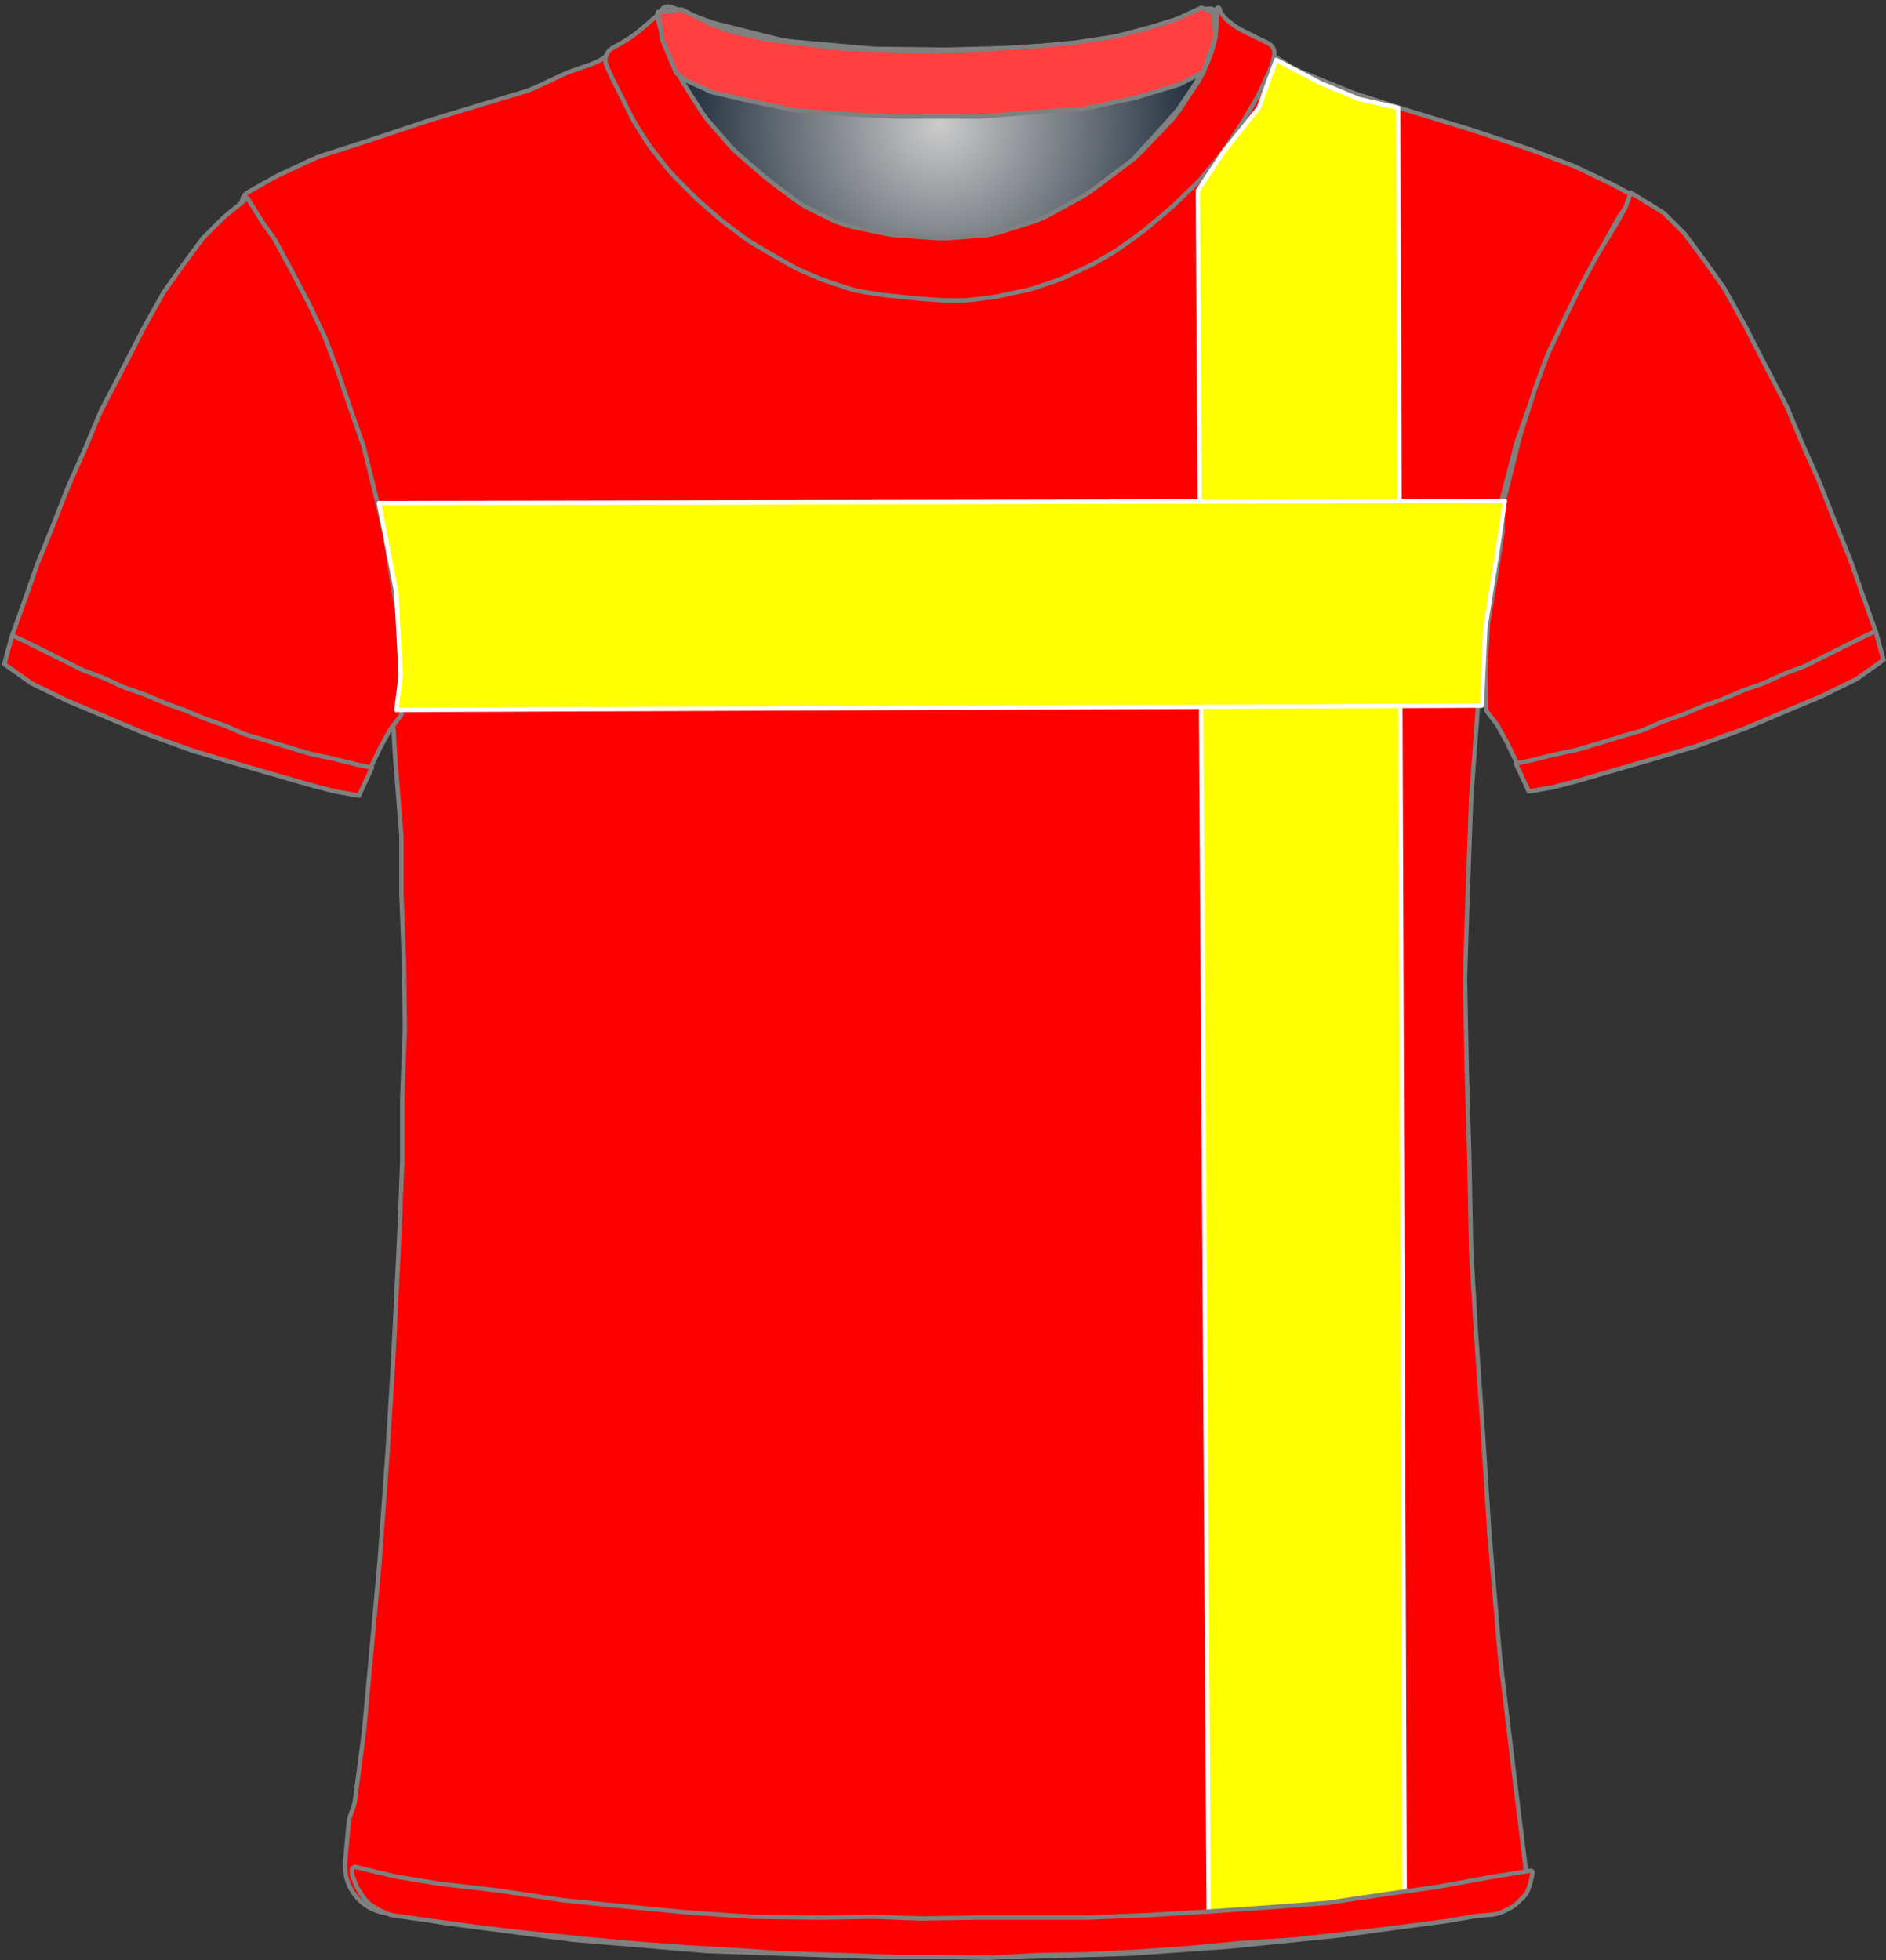 <?xml version="1.0" encoding="UTF-8" standalone="no"?>
<!DOCTYPE svg PUBLIC "-//W3C//DTD SVG 1.1//EN" "http://www.w3.org/Graphics/SVG/1.1/DTD/svg11.dtd">
<svg xmlns:xl="http://www.w3.org/1999/xlink" xmlns:dc="http://purl.org/dc/elements/1.1/" xmlns="http://www.w3.org/2000/svg" version="1.1" viewBox="-1039 -157 433 450" width="433" height="450">
  <rect x="-1039" y="-157" width="433" height="450" fill="#333333" stroke="none"/>
  <defs>
    <radialGradient cx="0" cy="0" r="1" id="Gradient" gradientUnits="userSpaceOnUse">
      <stop offset="0" stop-color="#cbcbcb"/>
      <stop offset=".434" stop-color="#747a81"/>
      <stop offset="1" stop-color="#021224"/>
    </radialGradient>
    <radialGradient id="Obj_Gradient" xl:href="#Gradient" gradientTransform="translate(-823.241 -128.6) scale(70.263)"/>
  </defs>
  <g id="En_T" stroke-opacity="1" fill-opacity="1" stroke-dasharray="none" fill="none" stroke="none">
    <title>En T</title>
    <g id="En_T_Capa_1">
      <title>Capa 1</title>
      <g id="Graphic_13">
        <path d="M -884.994 -155.41 L -876.829 -152.292 C -875.971 -151.964 -875.094 -151.688 -874.203 -151.466 L -860.486 -148.036 C -859.324 -147.746 -858.142 -147.547 -856.949 -147.44 L -839.423 -145.879 C -838.835 -145.826 -838.245 -145.796 -837.655 -145.789 L -822.176 -145.605 C -821.886 -145.602 -821.596 -145.604 -821.305 -145.611 L -806.882 -145.986 C -806.521 -145.995 -806.161 -146.013 -805.801 -146.04 L -791.429 -147.091 C -790.438 -147.164 -789.452 -147.3 -788.479 -147.5 L -776.906 -149.878 C -775.864 -150.093 -774.838 -150.379 -773.835 -150.735 L -762.083 -154.91 C -760.993 -155.297 -759.79 -154.766 -759.341 -153.7 L -759.341 -153.7 C -758.819 -152.46 -758.667 -151.095 -758.903 -149.771 L -759.084 -148.76 C -759.387 -147.059 -759.882 -145.397 -760.558 -143.807 L -762.101 -140.176 C -762.66 -138.861 -763.339 -137.602 -764.131 -136.414 L -767.817 -130.885 C -768.565 -129.764 -769.409 -128.71 -770.341 -127.737 L -776.636 -121.162 C -777.505 -120.256 -778.445 -119.422 -779.449 -118.668 L -787.824 -112.387 C -788.701 -111.73 -789.623 -111.136 -790.584 -110.61 L -797.769 -106.679 C -799.081 -105.961 -800.458 -105.373 -801.884 -104.923 L -808.557 -102.816 C -810.273 -102.274 -812.048 -101.935 -813.844 -101.807 L -820.73 -101.315 C -821.803 -101.238 -822.879 -101.237 -823.952 -101.311 L -832.388 -101.893 C -833.422 -101.964 -834.45 -102.105 -835.465 -102.315 L -842.6 -103.792 C -844.552 -104.195 -846.443 -104.851 -848.226 -105.743 L -852.886 -108.073 C -854.12 -108.69 -855.296 -109.416 -856.4 -110.244 L -862.082 -114.506 C -862.521 -114.835 -862.948 -115.18 -863.363 -115.54 L -869.118 -120.538 C -869.932 -121.245 -870.696 -122.009 -871.403 -122.823 L -875.808 -127.896 C -876.562 -128.764 -877.25 -129.688 -877.866 -130.659 L -881.6 -136.547 C -881.96 -137.115 -882.296 -137.699 -882.605 -138.297 L -884.225 -141.43 C -884.835 -142.608 -885.341 -143.836 -885.738 -145.101 L -887.018 -149.174 C -887.233 -149.858 -887.416 -150.551 -887.566 -151.251 L -887.641 -151.6 C -887.835 -152.508 -887.728 -153.456 -887.335 -154.297 L -887.241 -154.5 C -886.846 -155.345 -885.866 -155.742 -884.994 -155.41 Z" fill="url(#Obj_Gradient)"/>
        <path d="M -884.994 -155.41 L -876.829 -152.292 C -875.971 -151.964 -875.094 -151.688 -874.203 -151.466 L -860.486 -148.036 C -859.324 -147.746 -858.142 -147.547 -856.949 -147.44 L -839.423 -145.879 C -838.835 -145.826 -838.245 -145.796 -837.655 -145.789 L -822.176 -145.605 C -821.886 -145.602 -821.596 -145.604 -821.305 -145.611 L -806.882 -145.986 C -806.521 -145.995 -806.161 -146.013 -805.801 -146.04 L -791.429 -147.091 C -790.438 -147.164 -789.452 -147.3 -788.479 -147.5 L -776.906 -149.878 C -775.864 -150.093 -774.838 -150.379 -773.835 -150.735 L -762.083 -154.91 C -760.993 -155.297 -759.79 -154.766 -759.341 -153.7 L -759.341 -153.7 C -758.819 -152.46 -758.667 -151.095 -758.903 -149.771 L -759.084 -148.76 C -759.387 -147.059 -759.882 -145.397 -760.558 -143.807 L -762.101 -140.176 C -762.66 -138.861 -763.339 -137.602 -764.131 -136.414 L -767.817 -130.885 C -768.565 -129.764 -769.409 -128.71 -770.341 -127.737 L -776.636 -121.162 C -777.505 -120.256 -778.445 -119.422 -779.449 -118.668 L -787.824 -112.387 C -788.701 -111.73 -789.623 -111.136 -790.584 -110.61 L -797.769 -106.679 C -799.081 -105.961 -800.458 -105.373 -801.884 -104.923 L -808.557 -102.816 C -810.273 -102.274 -812.048 -101.935 -813.844 -101.807 L -820.73 -101.315 C -821.803 -101.238 -822.879 -101.237 -823.952 -101.311 L -832.388 -101.893 C -833.422 -101.964 -834.45 -102.105 -835.465 -102.315 L -842.6 -103.792 C -844.552 -104.195 -846.443 -104.851 -848.226 -105.743 L -852.886 -108.073 C -854.12 -108.69 -855.296 -109.416 -856.4 -110.244 L -862.082 -114.506 C -862.521 -114.835 -862.948 -115.18 -863.363 -115.54 L -869.118 -120.538 C -869.932 -121.245 -870.696 -122.009 -871.403 -122.823 L -875.808 -127.896 C -876.562 -128.764 -877.25 -129.688 -877.866 -130.659 L -881.6 -136.547 C -881.96 -137.115 -882.296 -137.699 -882.605 -138.297 L -884.225 -141.43 C -884.835 -142.608 -885.341 -143.836 -885.738 -145.101 L -887.018 -149.174 C -887.233 -149.858 -887.416 -150.551 -887.566 -151.251 L -887.641 -151.6 C -887.835 -152.508 -887.728 -153.456 -887.335 -154.297 L -887.241 -154.5 C -886.846 -155.345 -885.866 -155.742 -884.994 -155.41 Z" stroke="#7f8080" stroke-linecap="round" stroke-linejoin="round" stroke-width="1"/>
      </g>
      <g id="Graphic_12">
        <path d="M -950.67 282.173 L -936.928 284.463 C -936.744 284.494 -936.56 284.521 -936.376 284.545 L -908.023 288.261 C -907.776 288.293 -907.529 288.32 -907.281 288.34 L -877.038 290.877 C -876.781 290.898 -876.524 290.914 -876.266 290.923 L -837.335 292.299 C -837.147 292.306 -836.958 292.309 -836.77 292.309 L -805.303 292.309 C -805.136 292.309 -804.969 292.307 -804.803 292.301 L -779.768 291.519 C -779.558 291.512 -779.348 291.502 -779.138 291.487 L -757.09 289.926 C -756.932 289.915 -756.774 289.901 -756.616 289.885 L -731.355 287.34 C -731.154 287.319 -730.952 287.295 -730.751 287.267 L -706.959 283.952 C -706.755 283.923 -706.551 283.891 -706.348 283.855 L -697.153 282.209 C -691.826 281.256 -688.175 276.302 -688.841 270.932 L -691.049 253.141 C -691.051 253.12 -691.054 253.099 -691.056 253.077 L -694.62 223.379 C -694.642 223.199 -694.66 223.019 -694.676 222.839 L -697.038 195.28 C -697.048 195.166 -697.056 195.052 -697.064 194.939 L -698.45 173.347 C -698.452 173.322 -698.453 173.297 -698.455 173.271 L -700.047 150.185 C -700.051 150.134 -700.054 150.084 -700.057 150.033 L -701.234 130.231 C -701.246 130.016 -701.255 129.802 -701.259 129.587 L -701.651 108.992 C -701.652 108.937 -701.653 108.882 -701.655 108.826 L -702.25 88.592 C -702.252 88.537 -702.253 88.482 -702.254 88.426 L -702.645 67.917 C -702.65 67.645 -702.648 67.373 -702.64 67.102 L -702.054 48.742 C -702.053 48.72 -702.052 48.698 -702.051 48.676 L -701.263 26.807 C -701.256 26.608 -701.245 26.41 -701.231 26.212 L -699.673 4.991 C -699.659 4.803 -699.649 4.615 -699.642 4.426 L -698.887 -15.472 C -698.864 -16.084 -698.806 -16.694 -698.713 -17.299 L -695.974 -35.103 C -695.893 -35.628 -695.786 -36.149 -695.654 -36.663 L -691.025 -54.621 C -690.91 -55.067 -690.776 -55.509 -690.623 -55.944 L -684.902 -72.183 C -684.736 -72.655 -684.548 -73.118 -684.338 -73.572 L -678.807 -85.557 C -678.704 -85.78 -678.596 -86 -678.483 -86.217 L -673.121 -96.559 C -673.076 -96.647 -673.029 -96.734 -672.982 -96.822 L -667.766 -106.439 C -667.028 -107.798 -666.079 -109.031 -664.953 -110.091 L -664.953 -110.091 C -664.277 -110.726 -664.245 -111.789 -664.881 -112.464 C -665.005 -112.596 -665.15 -112.707 -665.31 -112.793 L -668.525 -114.515 C -668.743 -114.632 -668.965 -114.744 -669.188 -114.851 L -677.042 -118.6 C -677.449 -118.794 -677.864 -118.971 -678.285 -119.13 L -687.96 -122.78 C -688.155 -122.854 -688.351 -122.924 -688.549 -122.99 L -701.244 -127.221 C -701.383 -127.268 -701.523 -127.312 -701.663 -127.355 L -714.547 -131.259 C -714.617 -131.28 -714.688 -131.302 -714.758 -131.324 L -727.262 -135.303 C -727.656 -135.428 -728.044 -135.569 -728.427 -135.724 L -740.403 -140.584 C -741.235 -140.921 -742.036 -141.328 -742.8 -141.8 L -752.419 -147.746 C -752.575 -147.843 -752.729 -147.942 -752.881 -148.043 L -757.771 -151.303 C -758.753 -151.958 -759.624 -152.763 -760.353 -153.691 L -760.353 -153.691 C -760.458 -153.825 -760.653 -153.849 -760.787 -153.743 C -760.89 -153.662 -760.931 -153.526 -760.89 -153.402 L -760.753 -152.991 C -760.293 -151.613 -760.189 -150.142 -760.449 -148.713 L -760.844 -146.54 C -761.115 -145.048 -761.597 -143.602 -762.275 -142.246 L -763.807 -139.182 C -764.104 -138.588 -764.437 -138.014 -764.805 -137.462 L -768.009 -132.656 C -768.438 -132.014 -768.912 -131.403 -769.429 -130.828 L -773.991 -125.759 C -774.032 -125.714 -774.073 -125.668 -774.115 -125.623 L -780.109 -119.115 C -780.737 -118.434 -781.423 -117.808 -782.159 -117.245 L -787.183 -113.403 C -787.629 -113.062 -788.093 -112.744 -788.572 -112.452 L -795.059 -108.497 C -795.721 -108.093 -796.411 -107.739 -797.124 -107.435 L -804.239 -104.407 C -805.047 -104.064 -805.881 -103.787 -806.734 -103.58 L -810.813 -102.591 C -811.638 -102.391 -812.478 -102.257 -813.324 -102.191 L -819.024 -101.74 C -819.443 -101.707 -819.863 -101.691 -820.283 -101.691 L -827.316 -101.691 C -828.073 -101.691 -828.829 -101.745 -829.578 -101.852 L -837.525 -102.987 C -838.01 -103.056 -838.491 -103.148 -838.968 -103.261 L -844.929 -104.68 C -846.075 -104.953 -847.187 -105.352 -848.245 -105.868 L -854.525 -108.935 C -855.01 -109.172 -855.482 -109.433 -855.941 -109.718 L -860.153 -112.332 C -860.752 -112.704 -861.326 -113.115 -861.871 -113.563 L -866.317 -117.215 C -866.541 -117.399 -866.759 -117.589 -866.973 -117.784 L -870.775 -121.27 C -871.226 -121.683 -871.654 -122.123 -872.054 -122.585 L -876.173 -127.338 C -876.493 -127.706 -876.795 -128.089 -877.079 -128.485 L -881.509 -134.655 C -882.004 -135.345 -882.443 -136.072 -882.823 -136.831 L -885.399 -141.984 C -885.435 -142.055 -885.47 -142.127 -885.504 -142.198 L -886.753 -144.791 C -887.603 -146.558 -887.959 -148.522 -887.781 -150.475 L -887.601 -152.457 C -887.577 -152.719 -887.77 -152.951 -888.032 -152.975 C -888.194 -152.989 -888.353 -152.92 -888.453 -152.791 L -888.453 -152.791 C -889.116 -151.928 -889.896 -151.162 -890.77 -150.515 L -894.667 -147.628 C -894.791 -147.537 -894.916 -147.447 -895.042 -147.359 L -899.664 -144.137 C -900.851 -143.31 -902.144 -142.648 -903.509 -142.168 L -908.116 -140.55 C -908.607 -140.377 -909.089 -140.181 -909.56 -139.962 L -916.407 -136.777 C -917.103 -136.453 -917.822 -136.18 -918.557 -135.959 L -929.428 -132.698 C -929.444 -132.693 -929.461 -132.688 -929.478 -132.683 L -940.446 -129.354 C -940.584 -129.312 -940.721 -129.268 -940.858 -129.222 L -953.779 -124.915 C -953.828 -124.899 -953.877 -124.883 -953.927 -124.867 L -965.294 -121.2 C -965.932 -120.994 -966.557 -120.748 -967.165 -120.464 L -975.097 -116.751 C -975.467 -116.578 -975.831 -116.39 -976.187 -116.189 L -982.133 -112.828 C -983.386 -112.12 -983.828 -110.53 -983.119 -109.277 C -983.042 -109.14 -982.953 -109.011 -982.853 -108.891 L -981.989 -107.854 C -981.234 -106.948 -980.581 -105.961 -980.043 -104.912 L -976.966 -98.912 C -976.89 -98.764 -976.813 -98.618 -976.733 -98.474 L -972.778 -91.317 C -972.694 -91.166 -972.613 -91.014 -972.535 -90.86 L -968.427 -82.822 C -968.177 -82.335 -967.953 -81.835 -967.756 -81.325 L -964.273 -72.343 C -964.259 -72.308 -964.246 -72.273 -964.232 -72.239 L -960.636 -63.153 C -960.514 -62.845 -960.401 -62.533 -960.299 -62.218 L -957.677 -54.165 C -957.661 -54.116 -957.645 -54.066 -957.629 -54.016 L -954.557 -44.258 C -954.354 -43.614 -954.192 -42.958 -954.073 -42.293 L -952.087 -31.283 C -952.064 -31.155 -952.043 -31.026 -952.023 -30.897 L -950.317 -19.904 C -950.274 -19.629 -950.239 -19.352 -950.21 -19.075 L -949.323 -10.378 C -949.276 -9.92 -949.249 -9.46 -949.242 -9 L -949.058 2.976 C -949.054 3.198 -949.046 3.42 -949.034 3.642 L -948.263 17.124 C -948.256 17.247 -948.248 17.371 -948.238 17.494 L -946.904 34.069 C -946.87 34.495 -946.853 34.924 -946.853 35.352 L -946.853 47.802 C -946.853 48.007 -946.849 48.212 -946.841 48.416 L -946.26 63.506 C -946.255 63.641 -946.252 63.777 -946.25 63.913 L -946.058 78.709 C -946.054 78.976 -946.058 79.242 -946.067 79.509 L -946.642 95.013 C -946.649 95.21 -946.653 95.408 -946.653 95.605 L -946.653 109.202 C -946.653 109.407 -946.657 109.612 -946.664 109.817 L -947.25 125.031 C -947.252 125.083 -947.254 125.135 -947.256 125.187 L -948.052 141.69 C -948.052 141.703 -948.053 141.716 -948.054 141.729 L -948.848 157.42 C -948.851 157.479 -948.855 157.539 -948.858 157.598 L -950.047 176.819 C -950.051 176.879 -950.055 176.939 -950.059 176.999 L -951.842 201.369 C -951.849 201.462 -951.857 201.556 -951.865 201.65 L -953.651 221.294 C -953.652 221.304 -953.653 221.314 -953.654 221.324 L -955.425 240.409 C -955.443 240.609 -955.466 240.809 -955.492 241.008 L -957.452 255.981 C -957.585 256.995 -957.854 257.987 -958.253 258.929 L -958.253 258.929 C -958.65 259.87 -958.899 260.867 -958.99 261.884 L -959.753 270.429 C -960.26 276.116 -956.302 281.234 -950.67 282.173 Z" fill="red"/>
        <path d="M -950.67 282.173 L -936.928 284.463 C -936.744 284.494 -936.56 284.521 -936.376 284.545 L -908.023 288.261 C -907.776 288.293 -907.529 288.32 -907.281 288.34 L -877.038 290.877 C -876.781 290.898 -876.524 290.914 -876.266 290.923 L -837.335 292.299 C -837.147 292.306 -836.958 292.309 -836.77 292.309 L -805.303 292.309 C -805.136 292.309 -804.969 292.307 -804.803 292.301 L -779.768 291.519 C -779.558 291.512 -779.348 291.502 -779.138 291.487 L -757.09 289.926 C -756.932 289.915 -756.774 289.901 -756.616 289.885 L -731.355 287.34 C -731.154 287.319 -730.952 287.295 -730.751 287.267 L -706.959 283.952 C -706.755 283.923 -706.551 283.891 -706.348 283.855 L -697.153 282.209 C -691.826 281.256 -688.175 276.302 -688.841 270.932 L -691.049 253.141 C -691.051 253.12 -691.054 253.099 -691.056 253.077 L -694.62 223.379 C -694.642 223.199 -694.66 223.019 -694.676 222.839 L -697.038 195.28 C -697.048 195.166 -697.056 195.052 -697.064 194.939 L -698.45 173.347 C -698.452 173.322 -698.453 173.297 -698.455 173.271 L -700.047 150.185 C -700.051 150.134 -700.054 150.084 -700.057 150.033 L -701.234 130.231 C -701.246 130.016 -701.255 129.802 -701.259 129.587 L -701.651 108.992 C -701.652 108.937 -701.653 108.882 -701.655 108.826 L -702.25 88.592 C -702.252 88.537 -702.253 88.482 -702.254 88.426 L -702.645 67.917 C -702.65 67.645 -702.648 67.373 -702.64 67.102 L -702.054 48.742 C -702.053 48.72 -702.052 48.698 -702.051 48.676 L -701.263 26.807 C -701.256 26.608 -701.245 26.41 -701.231 26.212 L -699.673 4.991 C -699.659 4.803 -699.649 4.615 -699.642 4.426 L -698.887 -15.472 C -698.864 -16.084 -698.806 -16.694 -698.713 -17.299 L -695.974 -35.103 C -695.893 -35.628 -695.786 -36.149 -695.654 -36.663 L -691.025 -54.621 C -690.91 -55.067 -690.776 -55.509 -690.623 -55.944 L -684.902 -72.183 C -684.736 -72.655 -684.548 -73.118 -684.338 -73.572 L -678.807 -85.557 C -678.704 -85.78 -678.596 -86 -678.483 -86.217 L -673.121 -96.559 C -673.076 -96.647 -673.029 -96.734 -672.982 -96.822 L -667.766 -106.439 C -667.028 -107.798 -666.079 -109.031 -664.953 -110.091 L -664.953 -110.091 C -664.277 -110.726 -664.245 -111.789 -664.881 -112.464 C -665.005 -112.596 -665.15 -112.707 -665.31 -112.793 L -668.525 -114.515 C -668.743 -114.632 -668.965 -114.744 -669.188 -114.851 L -677.042 -118.6 C -677.449 -118.794 -677.864 -118.971 -678.285 -119.13 L -687.96 -122.78 C -688.155 -122.854 -688.351 -122.924 -688.549 -122.99 L -701.244 -127.221 C -701.383 -127.268 -701.523 -127.312 -701.663 -127.355 L -714.547 -131.259 C -714.617 -131.28 -714.688 -131.302 -714.758 -131.324 L -727.262 -135.303 C -727.656 -135.428 -728.044 -135.569 -728.427 -135.724 L -740.403 -140.584 C -741.235 -140.921 -742.036 -141.328 -742.8 -141.8 L -752.419 -147.746 C -752.575 -147.843 -752.729 -147.942 -752.881 -148.043 L -757.771 -151.303 C -758.753 -151.958 -759.624 -152.763 -760.353 -153.691 L -760.353 -153.691 C -760.458 -153.825 -760.653 -153.849 -760.787 -153.743 C -760.89 -153.662 -760.931 -153.526 -760.89 -153.402 L -760.753 -152.991 C -760.293 -151.613 -760.189 -150.142 -760.449 -148.713 L -760.844 -146.54 C -761.115 -145.048 -761.597 -143.602 -762.275 -142.246 L -763.807 -139.182 C -764.104 -138.588 -764.437 -138.014 -764.805 -137.462 L -768.009 -132.656 C -768.438 -132.014 -768.912 -131.403 -769.429 -130.828 L -773.991 -125.759 C -774.032 -125.714 -774.073 -125.668 -774.115 -125.623 L -780.109 -119.115 C -780.737 -118.434 -781.423 -117.808 -782.159 -117.245 L -787.183 -113.403 C -787.629 -113.062 -788.093 -112.744 -788.572 -112.452 L -795.059 -108.497 C -795.721 -108.093 -796.411 -107.739 -797.124 -107.435 L -804.239 -104.407 C -805.047 -104.064 -805.881 -103.787 -806.734 -103.58 L -810.813 -102.591 C -811.638 -102.391 -812.478 -102.257 -813.324 -102.191 L -819.024 -101.74 C -819.443 -101.707 -819.863 -101.691 -820.283 -101.691 L -827.316 -101.691 C -828.073 -101.691 -828.829 -101.745 -829.578 -101.852 L -837.525 -102.987 C -838.01 -103.056 -838.491 -103.148 -838.968 -103.261 L -844.929 -104.68 C -846.075 -104.953 -847.187 -105.352 -848.245 -105.868 L -854.525 -108.935 C -855.01 -109.172 -855.482 -109.433 -855.941 -109.718 L -860.153 -112.332 C -860.752 -112.704 -861.326 -113.115 -861.871 -113.563 L -866.317 -117.215 C -866.541 -117.399 -866.759 -117.589 -866.973 -117.784 L -870.775 -121.27 C -871.226 -121.683 -871.654 -122.123 -872.054 -122.585 L -876.173 -127.338 C -876.493 -127.706 -876.795 -128.089 -877.079 -128.485 L -881.509 -134.655 C -882.004 -135.345 -882.443 -136.072 -882.823 -136.831 L -885.399 -141.984 C -885.435 -142.055 -885.47 -142.127 -885.504 -142.198 L -886.753 -144.791 C -887.603 -146.558 -887.959 -148.522 -887.781 -150.475 L -887.601 -152.457 C -887.577 -152.719 -887.77 -152.951 -888.032 -152.975 C -888.194 -152.989 -888.353 -152.92 -888.453 -152.791 L -888.453 -152.791 C -889.116 -151.928 -889.896 -151.162 -890.77 -150.515 L -894.667 -147.628 C -894.791 -147.537 -894.916 -147.447 -895.042 -147.359 L -899.664 -144.137 C -900.851 -143.31 -902.144 -142.648 -903.509 -142.168 L -908.116 -140.55 C -908.607 -140.377 -909.089 -140.181 -909.56 -139.962 L -916.407 -136.777 C -917.103 -136.453 -917.822 -136.18 -918.557 -135.959 L -929.428 -132.698 C -929.444 -132.693 -929.461 -132.688 -929.478 -132.683 L -940.446 -129.354 C -940.584 -129.312 -940.721 -129.268 -940.858 -129.222 L -953.779 -124.915 C -953.828 -124.899 -953.877 -124.883 -953.927 -124.867 L -965.294 -121.2 C -965.932 -120.994 -966.557 -120.748 -967.165 -120.464 L -975.097 -116.751 C -975.467 -116.578 -975.831 -116.39 -976.187 -116.189 L -982.133 -112.828 C -983.386 -112.12 -983.828 -110.53 -983.119 -109.277 C -983.042 -109.14 -982.953 -109.011 -982.853 -108.891 L -981.989 -107.854 C -981.234 -106.948 -980.581 -105.961 -980.043 -104.912 L -976.966 -98.912 C -976.89 -98.764 -976.813 -98.618 -976.733 -98.474 L -972.778 -91.317 C -972.694 -91.166 -972.613 -91.014 -972.535 -90.86 L -968.427 -82.822 C -968.177 -82.335 -967.953 -81.835 -967.756 -81.325 L -964.273 -72.343 C -964.259 -72.308 -964.246 -72.273 -964.232 -72.239 L -960.636 -63.153 C -960.514 -62.845 -960.401 -62.533 -960.299 -62.218 L -957.677 -54.165 C -957.661 -54.116 -957.645 -54.066 -957.629 -54.016 L -954.557 -44.258 C -954.354 -43.614 -954.192 -42.958 -954.073 -42.293 L -952.087 -31.283 C -952.064 -31.155 -952.043 -31.026 -952.023 -30.897 L -950.317 -19.904 C -950.274 -19.629 -950.239 -19.352 -950.21 -19.075 L -949.323 -10.378 C -949.276 -9.92 -949.249 -9.46 -949.242 -9 L -949.058 2.976 C -949.054 3.198 -949.046 3.42 -949.034 3.642 L -948.263 17.124 C -948.256 17.247 -948.248 17.371 -948.238 17.494 L -946.904 34.069 C -946.87 34.495 -946.853 34.924 -946.853 35.352 L -946.853 47.802 C -946.853 48.007 -946.849 48.212 -946.841 48.416 L -946.26 63.506 C -946.255 63.641 -946.252 63.777 -946.25 63.913 L -946.058 78.709 C -946.054 78.976 -946.058 79.242 -946.067 79.509 L -946.642 95.013 C -946.649 95.21 -946.653 95.408 -946.653 95.605 L -946.653 109.202 C -946.653 109.407 -946.657 109.612 -946.664 109.817 L -947.25 125.031 C -947.252 125.083 -947.254 125.135 -947.256 125.187 L -948.052 141.69 C -948.052 141.703 -948.053 141.716 -948.054 141.729 L -948.848 157.42 C -948.851 157.479 -948.855 157.539 -948.858 157.598 L -950.047 176.819 C -950.051 176.879 -950.055 176.939 -950.059 176.999 L -951.842 201.369 C -951.849 201.462 -951.857 201.556 -951.865 201.65 L -953.651 221.294 C -953.652 221.304 -953.653 221.314 -953.654 221.324 L -955.425 240.409 C -955.443 240.609 -955.466 240.809 -955.492 241.008 L -957.452 255.981 C -957.585 256.995 -957.854 257.987 -958.253 258.929 L -958.253 258.929 C -958.65 259.87 -958.899 260.867 -958.99 261.884 L -959.753 270.429 C -960.26 276.116 -956.302 281.234 -950.67 282.173 Z" stroke="#7f8080" stroke-linecap="round" stroke-linejoin="round" stroke-width="1"/>
      </g>
      <g id="Graphic_11">
        <path d="M -1038 -4.554 L -1031.8 -.154 L -1023.6 3.846 L -1015 7.446 L -1006 11.246 L -995 15.246 L -985.6 18.046 L -976.6 20.646 L -967.6 23.246 L -962.2 24.646 L -956.6 25.646 L -954.2 19.846 L -951.6 14.446 L -949.4 10.446 L -946.8 7.046 L -946.6 -1.954 L -947.2 -12.954 L -949 -23.754 L -950.6 -34.154 L -953.2 -45.154 L -955.6 -54.754 L -958.4 -62.754 L -961.6 -72.154 L -964.4 -79.554 L -968 -87.154 L -972 -94.754 L -976 -102.154 L -978.6 -105.754 L -982.2 -111.554 L -987.6 -107.154 L -992.4 -102.354 L -997 -96.154 L -1001.4 -89.954 L -1006.2 -81.354 L -1011 -71.954 L -1015.8 -62.754 L -1019.4 -54.154 L -1023.4 -45.154 L -1026.6 -36.954 L -1030.4 -27.554 L -1033.2 -19.554 L -1036.2 -11.154 Z" fill="red"/>
        <path d="M -1038 -4.554 L -1031.8 -.154 L -1023.6 3.846 L -1015 7.446 L -1006 11.246 L -995 15.246 L -985.6 18.046 L -976.6 20.646 L -967.6 23.246 L -962.2 24.646 L -956.6 25.646 L -954.2 19.846 L -951.6 14.446 L -949.4 10.446 L -946.8 7.046 L -946.6 -1.954 L -947.2 -12.954 L -949 -23.754 L -950.6 -34.154 L -953.2 -45.154 L -955.6 -54.754 L -958.4 -62.754 L -961.6 -72.154 L -964.4 -79.554 L -968 -87.154 L -972 -94.754 L -976 -102.154 L -978.6 -105.754 L -982.2 -111.554 L -987.6 -107.154 L -992.4 -102.354 L -997 -96.154 L -1001.4 -89.954 L -1006.2 -81.354 L -1011 -71.954 L -1015.8 -62.754 L -1019.4 -54.154 L -1023.4 -45.154 L -1026.6 -36.954 L -1030.4 -27.554 L -1033.2 -19.554 L -1036.2 -11.154 Z" stroke="#7f8080" stroke-linecap="round" stroke-linejoin="round" stroke-width="1"/>
      </g>
      <g id="Graphic_10">
        <path d="M -606.595 -5.497 L -612.795 -1.097 L -620.995 2.903 L -629.595 6.503 L -638.595 10.303 L -649.595 14.303 L -658.995 17.103 L -667.995 19.703 L -676.995 22.303 L -682.395 23.703 L -687.995 24.703 L -690.395 18.903 L -692.995 13.503 L -695.195 9.503 L -697.795 6.103 L -697.995 -2.897 L -697.395 -13.897 L -695.595 -24.697 L -693.995 -35.097 L -694 -41 L -690 -57 L -686.5 -68 L -683.6 -75.8 L -680 -83.4 L -676.4 -90.8 L -672.2 -98.6 L -667.8 -105.8 L -665.8 -109.4 L -664.6 -112.8 L -656.995 -108.097 L -652.195 -103.297 L -647.595 -97.097 L -643.195 -90.897 L -638.395 -82.297 L -633.595 -72.897 L -628.795 -63.697 L -625.195 -55.097 L -621.195 -46.097 L -617.995 -37.897 L -614.195 -28.497 L -611.395 -20.497 L -608.395 -12.097 Z" fill="red"/>
        <path d="M -606.595 -5.497 L -612.795 -1.097 L -620.995 2.903 L -629.595 6.503 L -638.595 10.303 L -649.595 14.303 L -658.995 17.103 L -667.995 19.703 L -676.995 22.303 L -682.395 23.703 L -687.995 24.703 L -690.395 18.903 L -692.995 13.503 L -695.195 9.503 L -697.795 6.103 L -697.995 -2.897 L -697.395 -13.897 L -695.595 -24.697 L -693.995 -35.097 L -694 -41 L -690 -57 L -686.5 -68 L -683.6 -75.8 L -680 -83.4 L -676.4 -90.8 L -672.2 -98.6 L -667.8 -105.8 L -665.8 -109.4 L -664.6 -112.8 L -656.995 -108.097 L -652.195 -103.297 L -647.595 -97.097 L -643.195 -90.897 L -638.395 -82.297 L -633.595 -72.897 L -628.795 -63.697 L -625.195 -55.097 L -621.195 -46.097 L -617.995 -37.897 L -614.195 -28.497 L -611.395 -20.497 L -608.395 -12.097 Z" stroke="#7f8080" stroke-linecap="round" stroke-linejoin="round" stroke-width="1"/>
      </g>
      <g id="Graphic_9">
        <path d="M -1038 -4.554 L -1031.8 -.154 L -1023.6 3.846 L -1015 7.446 L -1006 11.246 L -995 15.246 L -985.6 18.046 L -976.6 20.646 L -967.6 23.246 L -962.2 24.646 L -956.6 25.646 L -953.6 19.246 L -957.4 18.446 L -962.2 17.246 L -967.8 16.046 L -973.8 14.246 L -978.4 12.846 L -982.6 11.646 L -987.2 9.646 L -991.8 8.046 L -996.6 6.046 L -1000.6 4.646 L -1005.8 2.446 L -1010.4 .846 L -1015.2 -1.354 L -1020 -3.154 L -1024 -5.154 L -1028.4 -7.354 L -1032.8 -9.554 L -1036.2 -11.154 Z" fill="red"/>
        <path d="M -1038 -4.554 L -1031.8 -.154 L -1023.6 3.846 L -1015 7.446 L -1006 11.246 L -995 15.246 L -985.6 18.046 L -976.6 20.646 L -967.6 23.246 L -962.2 24.646 L -956.6 25.646 L -953.6 19.246 L -957.4 18.446 L -962.2 17.246 L -967.8 16.046 L -973.8 14.246 L -978.4 12.846 L -982.6 11.646 L -987.2 9.646 L -991.8 8.046 L -996.6 6.046 L -1000.6 4.646 L -1005.8 2.446 L -1010.4 .846 L -1015.2 -1.354 L -1020 -3.154 L -1024 -5.154 L -1028.4 -7.354 L -1032.8 -9.554 L -1036.2 -11.154 Z" stroke="#7f8080" stroke-linecap="round" stroke-linejoin="round" stroke-width="1"/>
      </g>
      <g id="Graphic_8">
        <path d="M -606.595 -5.497 L -612.795 -1.097 L -620.995 2.903 L -629.595 6.503 L -638.595 10.303 L -649.595 14.303 L -658.995 17.103 L -667.995 19.703 L -676.995 22.303 L -682.395 23.703 L -687.995 24.703 L -690.995 18.303 L -687.195 17.503 L -682.395 16.303 L -676.795 15.103 L -670.795 13.303 L -666.195 11.903 L -661.995 10.703 L -657.395 8.703 L -652.795 7.103 L -647.995 5.103 L -643.995 3.703 L -638.795 1.503 L -634.195 -.097 L -629.395 -2.297 L -624.595 -4.097 L -620.595 -6.097 L -616.195 -8.297 L -611.795 -10.497 L -608.395 -12.097 Z" fill="red"/>
        <path d="M -606.595 -5.497 L -612.795 -1.097 L -620.995 2.903 L -629.595 6.503 L -638.595 10.303 L -649.595 14.303 L -658.995 17.103 L -667.995 19.703 L -676.995 22.303 L -682.395 23.703 L -687.995 24.703 L -690.995 18.303 L -687.195 17.503 L -682.395 16.303 L -676.795 15.103 L -670.795 13.303 L -666.195 11.903 L -661.995 10.703 L -657.395 8.703 L -652.795 7.103 L -647.995 5.103 L -643.995 3.703 L -638.795 1.503 L -634.195 -.097 L -629.395 -2.297 L -624.595 -4.097 L -620.595 -6.097 L -616.195 -8.297 L -611.795 -10.497 L -608.395 -12.097 Z" stroke="#7f8080" stroke-linecap="round" stroke-linejoin="round" stroke-width="1"/>
      </g>
      <g id="Graphic_7">
        <path d="M -887.428 -154.036 L -892.157 -149.983 C -893.307 -148.997 -894.552 -148.127 -895.874 -147.386 L -898.4 -145.968 C -899.836 -145.163 -900.416 -143.394 -899.738 -141.895 L -898.72 -139.648 C -898.598 -139.38 -898.472 -139.113 -898.34 -138.85 L -894.051 -130.271 C -893.709 -129.588 -893.333 -128.922 -892.925 -128.275 L -890.599 -124.592 C -890.158 -123.895 -889.681 -123.222 -889.168 -122.576 L -885.757 -118.278 C -885.211 -117.59 -884.626 -116.934 -884.005 -116.313 L -879.339 -111.647 C -878.938 -111.246 -878.523 -110.86 -878.093 -110.49 L -873.53 -106.556 C -873.135 -106.216 -872.729 -105.889 -872.312 -105.576 L -868.337 -102.595 C -867.671 -102.096 -866.979 -101.633 -866.263 -101.208 L -862.13 -98.759 C -862.002 -98.683 -861.873 -98.609 -861.743 -98.535 L -857.046 -95.873 C -856.308 -95.455 -855.547 -95.078 -854.767 -94.743 L -851.217 -93.222 C -850.631 -92.971 -850.035 -92.744 -849.43 -92.543 L -844.412 -90.87 C -843.165 -90.454 -841.884 -90.146 -840.584 -89.949 L -836.485 -89.328 C -836.12 -89.273 -835.754 -89.226 -835.386 -89.189 L -828.505 -88.483 C -828.26 -88.458 -828.015 -88.437 -827.769 -88.419 L -823.242 -88.102 C -822.706 -88.064 -822.169 -88.045 -821.632 -88.045 L -818.37 -88.045 C -817.416 -88.045 -816.463 -88.105 -815.517 -88.223 L -811.528 -88.721 C -810.868 -88.804 -810.212 -88.915 -809.562 -89.054 L -803.48 -90.358 C -802.586 -90.549 -801.704 -90.794 -800.839 -91.09 L -796.331 -92.636 C -795.536 -92.909 -794.757 -93.225 -793.997 -93.582 L -789.163 -95.857 C -788.613 -96.116 -788.073 -96.396 -787.545 -96.698 L -783.778 -98.851 C -783.085 -99.247 -782.413 -99.679 -781.765 -100.144 L -777.089 -103.505 C -776.588 -103.865 -776.102 -104.245 -775.632 -104.644 L -770.311 -109.159 C -769.929 -109.483 -769.557 -109.82 -769.197 -110.168 L -764.498 -114.716 C -763.858 -115.335 -763.255 -115.991 -762.692 -116.679 L -758.898 -121.316 C -758.391 -121.935 -757.917 -122.58 -757.478 -123.249 L -753.861 -128.753 C -753.645 -129.081 -753.438 -129.415 -753.24 -129.753 L -750.717 -134.057 C -750.331 -134.715 -749.978 -135.393 -749.659 -136.086 L -747.541 -140.697 C -747.008 -141.857 -746.637 -143.085 -746.438 -144.345 L -746.438 -144.345 C -746.259 -145.475 -746.839 -146.588 -747.866 -147.09 L -753.159 -149.678 C -754.474 -150.321 -755.708 -151.115 -756.838 -152.045 L -757.244 -152.38 C -758.088 -153.075 -758.711 -154.001 -759.038 -155.045 L -759.038 -155.045 C -759.084 -155.195 -759.243 -155.278 -759.393 -155.231 C -759.508 -155.195 -759.587 -155.09 -759.591 -154.97 L -759.7 -151.547 C -759.791 -148.704 -760.408 -145.902 -761.521 -143.284 L -762.398 -141.221 C -762.957 -139.907 -763.636 -138.647 -764.428 -137.459 L -768.114 -131.93 C -768.862 -130.809 -769.706 -129.756 -770.638 -128.782 L -776.933 -122.208 C -777.801 -121.301 -778.742 -120.467 -779.746 -119.714 L -788.121 -113.433 C -788.998 -112.775 -789.92 -112.181 -790.881 -111.655 L -798.066 -107.724 C -799.377 -107.007 -800.755 -106.419 -802.181 -105.969 L -808.853 -103.861 C -810.57 -103.319 -812.345 -102.98 -814.141 -102.852 L -821.027 -102.36 C -822.1 -102.284 -823.176 -102.282 -824.248 -102.356 L -832.685 -102.938 C -833.719 -103.009 -834.747 -103.151 -835.762 -103.361 L -842.897 -104.837 C -844.849 -105.241 -846.74 -105.897 -848.523 -106.788 L -853.183 -109.118 C -854.417 -109.735 -855.593 -110.462 -856.697 -111.29 L -862.379 -115.551 C -862.818 -115.88 -863.245 -116.225 -863.659 -116.585 L -869.415 -121.583 C -870.229 -122.29 -870.992 -123.054 -871.7 -123.868 L -876.105 -128.941 C -876.859 -129.809 -877.547 -130.733 -878.163 -131.704 L -881.896 -137.592 C -882.257 -138.161 -882.592 -138.745 -882.902 -139.343 L -884.522 -142.475 C -885.131 -143.653 -885.638 -144.881 -886.035 -146.146 L -887.315 -150.22 C -887.53 -150.903 -887.713 -151.596 -887.863 -152.296 L -888.088 -153.348 C -888.173 -153.745 -887.947 -154.143 -887.562 -154.273 L -887.562 -154.273 C -887.49 -154.297 -887.411 -154.258 -887.387 -154.186 C -887.369 -154.132 -887.385 -154.073 -887.428 -154.036 Z" fill="red"/>
        <path d="M -887.428 -154.036 L -892.157 -149.983 C -893.307 -148.997 -894.552 -148.127 -895.874 -147.386 L -898.4 -145.968 C -899.836 -145.163 -900.416 -143.394 -899.738 -141.895 L -898.72 -139.648 C -898.598 -139.38 -898.472 -139.113 -898.34 -138.85 L -894.051 -130.271 C -893.709 -129.588 -893.333 -128.922 -892.925 -128.275 L -890.599 -124.592 C -890.158 -123.895 -889.681 -123.222 -889.168 -122.576 L -885.757 -118.278 C -885.211 -117.59 -884.626 -116.934 -884.005 -116.313 L -879.339 -111.647 C -878.938 -111.246 -878.523 -110.86 -878.093 -110.49 L -873.53 -106.556 C -873.135 -106.216 -872.729 -105.889 -872.312 -105.576 L -868.337 -102.595 C -867.671 -102.096 -866.979 -101.633 -866.263 -101.208 L -862.13 -98.759 C -862.002 -98.683 -861.873 -98.609 -861.743 -98.535 L -857.046 -95.873 C -856.308 -95.455 -855.547 -95.078 -854.767 -94.743 L -851.217 -93.222 C -850.631 -92.971 -850.035 -92.744 -849.43 -92.543 L -844.412 -90.87 C -843.165 -90.454 -841.884 -90.146 -840.584 -89.949 L -836.485 -89.328 C -836.12 -89.273 -835.754 -89.226 -835.386 -89.189 L -828.505 -88.483 C -828.26 -88.458 -828.015 -88.437 -827.769 -88.419 L -823.242 -88.102 C -822.706 -88.064 -822.169 -88.045 -821.632 -88.045 L -818.37 -88.045 C -817.416 -88.045 -816.463 -88.105 -815.517 -88.223 L -811.528 -88.721 C -810.868 -88.804 -810.212 -88.915 -809.562 -89.054 L -803.48 -90.358 C -802.586 -90.549 -801.704 -90.794 -800.839 -91.09 L -796.331 -92.636 C -795.536 -92.909 -794.757 -93.225 -793.997 -93.582 L -789.163 -95.857 C -788.613 -96.116 -788.073 -96.396 -787.545 -96.698 L -783.778 -98.851 C -783.085 -99.247 -782.413 -99.679 -781.765 -100.144 L -777.089 -103.505 C -776.588 -103.865 -776.102 -104.245 -775.632 -104.644 L -770.311 -109.159 C -769.929 -109.483 -769.557 -109.82 -769.197 -110.168 L -764.498 -114.716 C -763.858 -115.335 -763.255 -115.991 -762.692 -116.679 L -758.898 -121.316 C -758.391 -121.935 -757.917 -122.58 -757.478 -123.249 L -753.861 -128.753 C -753.645 -129.081 -753.438 -129.415 -753.24 -129.753 L -750.717 -134.057 C -750.331 -134.715 -749.978 -135.393 -749.659 -136.086 L -747.541 -140.697 C -747.008 -141.857 -746.637 -143.085 -746.438 -144.345 L -746.438 -144.345 C -746.259 -145.475 -746.839 -146.588 -747.866 -147.09 L -753.159 -149.678 C -754.474 -150.321 -755.708 -151.115 -756.838 -152.045 L -757.244 -152.38 C -758.088 -153.075 -758.711 -154.001 -759.038 -155.045 L -759.038 -155.045 C -759.084 -155.195 -759.243 -155.278 -759.393 -155.231 C -759.508 -155.195 -759.587 -155.09 -759.591 -154.97 L -759.7 -151.547 C -759.791 -148.704 -760.408 -145.902 -761.521 -143.284 L -762.398 -141.221 C -762.957 -139.907 -763.636 -138.647 -764.428 -137.459 L -768.114 -131.93 C -768.862 -130.809 -769.706 -129.756 -770.638 -128.782 L -776.933 -122.208 C -777.801 -121.301 -778.742 -120.467 -779.746 -119.714 L -788.121 -113.433 C -788.998 -112.775 -789.92 -112.181 -790.881 -111.655 L -798.066 -107.724 C -799.377 -107.007 -800.755 -106.419 -802.181 -105.969 L -808.853 -103.861 C -810.57 -103.319 -812.345 -102.98 -814.141 -102.852 L -821.027 -102.36 C -822.1 -102.284 -823.176 -102.282 -824.248 -102.356 L -832.685 -102.938 C -833.719 -103.009 -834.747 -103.151 -835.762 -103.361 L -842.897 -104.837 C -844.849 -105.241 -846.74 -105.897 -848.523 -106.788 L -853.183 -109.118 C -854.417 -109.735 -855.593 -110.462 -856.697 -111.29 L -862.379 -115.551 C -862.818 -115.88 -863.245 -116.225 -863.659 -116.585 L -869.415 -121.583 C -870.229 -122.29 -870.992 -123.054 -871.7 -123.868 L -876.105 -128.941 C -876.859 -129.809 -877.547 -130.733 -878.163 -131.704 L -881.896 -137.592 C -882.257 -138.161 -882.592 -138.745 -882.902 -139.343 L -884.522 -142.475 C -885.131 -143.653 -885.638 -144.881 -886.035 -146.146 L -887.315 -150.22 C -887.53 -150.903 -887.713 -151.596 -887.863 -152.296 L -888.088 -153.348 C -888.173 -153.745 -887.947 -154.143 -887.562 -154.273 L -887.562 -154.273 C -887.49 -154.297 -887.411 -154.258 -887.387 -154.186 C -887.369 -154.132 -887.385 -154.073 -887.428 -154.036 Z" stroke="#7f8080" stroke-linecap="round" stroke-linejoin="round" stroke-width="1"/>
      </g>
      <g id="Graphic_6">
        <path d="M -887.941 -154.244 L -882.541 -154.844 L -875.741 -151.444 L -870.741 -149.644 L -862.341 -147.844 L -853.941 -146.844 L -845.941 -145.844 L -838.341 -145.644 L -829.741 -145.244 L -818.141 -145.444 L -809.741 -145.844 L -800.341 -146.444 L -791.941 -147.244 L -782.741 -148.644 L -774.541 -150.844 L -768.741 -152.644 L -763.141 -155.244 L -760.341 -154.044 L -759.941 -148.444 L -762.741 -140.444 L -768.141 -137.644 L -778.741 -134.444 L -790.141 -132.044 L -801.341 -131.244 L -813.741 -130.244 L -824.141 -130.244 L -833.541 -130.244 L -845.141 -130.844 L -856.341 -131.644 L -866.941 -133.844 L -875.541 -135.844 L -881.741 -138.644 L -883.741 -140.244 L -886.941 -147.844 Z" fill="#ff4040"/>
        <path d="M -887.941 -154.244 L -882.541 -154.844 L -875.741 -151.444 L -870.741 -149.644 L -862.341 -147.844 L -853.941 -146.844 L -845.941 -145.844 L -838.341 -145.644 L -829.741 -145.244 L -818.141 -145.444 L -809.741 -145.844 L -800.341 -146.444 L -791.941 -147.244 L -782.741 -148.644 L -774.541 -150.844 L -768.741 -152.644 L -763.141 -155.244 L -760.341 -154.044 L -759.941 -148.444 L -762.741 -140.444 L -768.141 -137.644 L -778.741 -134.444 L -790.141 -132.044 L -801.341 -131.244 L -813.741 -130.244 L -824.141 -130.244 L -833.541 -130.244 L -845.141 -130.844 L -856.341 -131.644 L -866.941 -133.844 L -875.541 -135.844 L -881.741 -138.644 L -883.741 -140.244 L -886.941 -147.844 Z" stroke="#7f8080" stroke-linecap="round" stroke-linejoin="round" stroke-width="1"/>
      </g>
      <g id="Graphic_5">
        <path d="M -764 -113.25 L -758 -122.25 L -750 -132.25 L -746 -143.25 L -736 -138 L -727 -134.25 L -718 -132.25 L -716.5 278 L -736 280.75 L -749 281.75 L -761.5 282 Z" fill="yellow"/>
        <path d="M -764 -113.25 L -758 -122.25 L -750 -132.25 L -746 -143.25 L -736 -138 L -727 -134.25 L -718 -132.25 L -716.5 278 L -736 280.75 L -749 281.75 L -761.5 282 Z" stroke="white" stroke-linecap="round" stroke-linejoin="round" stroke-width="1"/>
      </g>
      <g id="Graphic_4">
        <path d="M -952 -41.5 L -948 -21 L -947 -2 L -948 6 L -698.8 5 L -698 -12.8 L -695.4 -29.2 L -693.5 -42 Z" fill="yellow"/>
        <path d="M -952 -41.5 L -948 -21 L -947 -2 L -948 6 L -698.8 5 L -698 -12.8 L -695.4 -29.2 L -693.5 -42 Z" stroke="white" stroke-linecap="round" stroke-linejoin="round" stroke-width="1"/>
      </g>
      <g id="Graphic_3">
        <path d="M -958.187 272.247 L -958.187 272.247 C -958.253 272.773 -958.19 273.306 -958.004 273.802 L -957.353 275.538 C -957.176 276.009 -956.949 276.46 -956.675 276.883 L -955.708 278.379 C -955.167 279.215 -954.453 279.926 -953.616 280.464 L -952.538 281.157 C -952.238 281.35 -951.923 281.52 -951.597 281.665 L -950.28 282.251 C -949.683 282.516 -949.053 282.696 -948.406 282.787 L -939.396 284.048 C -939.386 284.05 -939.376 284.051 -939.366 284.053 L -927.65 285.641 C -927.604 285.647 -927.558 285.653 -927.512 285.658 L -917.229 286.845 C -917.197 286.849 -917.165 286.852 -917.133 286.855 L -903.423 288.246 C -903.395 288.249 -903.367 288.252 -903.339 288.254 L -892.234 289.246 C -892.198 289.249 -892.163 289.252 -892.128 289.254 L -881.442 290.046 C -881.401 290.049 -881.361 290.052 -881.32 290.054 L -870.812 290.649 C -870.791 290.65 -870.77 290.651 -870.75 290.653 L -858.707 291.442 C -858.623 291.448 -858.539 291.452 -858.455 291.454 L -845.007 291.85 C -844.99 291.85 -844.972 291.851 -844.954 291.851 L -834.31 292.246 C -834.224 292.249 -834.138 292.25 -834.051 292.25 L -823.442 292.25 C -823.401 292.25 -823.36 292.251 -823.319 292.252 L -812.233 292.446 C -812.065 292.449 -811.897 292.446 -811.729 292.437 L -801.108 291.857 C -801.023 291.853 -800.938 291.85 -800.854 291.848 L -790.089 291.652 C -790.017 291.651 -789.945 291.649 -789.873 291.645 L -777.854 291.054 C -777.805 291.052 -777.756 291.049 -777.708 291.045 L -766.468 290.257 C -766.41 290.252 -766.352 290.248 -766.294 290.242 L -753.884 289.06 C -753.815 289.054 -753.746 289.048 -753.678 289.044 L -741.746 288.261 C -741.636 288.254 -741.526 288.244 -741.416 288.232 L -731.004 287.053 C -730.989 287.051 -730.973 287.05 -730.957 287.048 L -721.01 285.854 C -720.99 285.852 -720.971 285.849 -720.952 285.847 L -707.116 284.069 C -707.019 284.057 -706.922 284.042 -706.825 284.026 L -700.272 282.902 C -700.071 282.868 -699.869 282.842 -699.665 282.825 L -696.433 282.558 C -695.544 282.485 -694.677 282.242 -693.879 281.843 L -692.392 281.1 C -691.792 280.8 -691.237 280.414 -690.747 279.956 L -689.412 278.71 C -688.805 278.144 -688.349 277.435 -688.087 276.647 L -687.792 275.763 C -687.722 275.552 -687.662 275.339 -687.612 275.123 L -687.142 273.088 C -687.107 272.935 -687.14 272.775 -687.234 272.649 L -687.234 272.649 C -687.324 272.527 -687.475 272.465 -687.625 272.489 L -696.104 273.838 C -696.155 273.846 -696.206 273.855 -696.257 273.864 L -709.242 276.225 C -709.334 276.242 -709.428 276.257 -709.521 276.27 L -720.751 277.846 C -720.771 277.849 -720.791 277.852 -720.811 277.855 L -733.934 279.814 C -734.098 279.838 -734.264 279.857 -734.43 279.87 L -747.155 280.848 C -747.172 280.85 -747.189 280.851 -747.207 280.852 L -761.547 281.848 C -761.569 281.85 -761.592 281.851 -761.615 281.853 L -774.918 282.647 C -774.96 282.649 -775.002 282.651 -775.044 282.653 L -789.235 283.244 C -789.332 283.248 -789.429 283.25 -789.527 283.25 L -815.322 283.25 C -815.361 283.25 -815.4 283.251 -815.439 283.251 L -827.197 283.447 C -827.32 283.449 -827.442 283.448 -827.564 283.444 L -838.398 283.057 C -838.52 283.053 -838.642 283.051 -838.764 283.054 L -850.479 283.249 C -850.547 283.25 -850.615 283.25 -850.683 283.249 L -866.385 283.053 C -866.516 283.051 -866.646 283.046 -866.776 283.037 L -881.086 282.057 C -881.149 282.053 -881.212 282.047 -881.276 282.041 L -895.767 280.652 C -895.776 280.651 -895.785 280.65 -895.795 280.649 L -909.607 279.268 C -909.723 279.256 -909.838 279.242 -909.953 279.224 L -924.263 277.068 C -924.341 277.056 -924.42 277.046 -924.5 277.037 L -938.019 275.469 C -938.127 275.457 -938.234 275.442 -938.341 275.424 L -947.733 273.891 C -947.898 273.864 -948.062 273.831 -948.225 273.792 L -957.302 271.634 C -957.691 271.541 -958.08 271.781 -958.173 272.17 C -958.179 272.195 -958.183 272.221 -958.187 272.247 Z" fill="red"/>
        <path d="M -958.187 272.247 L -958.187 272.247 C -958.253 272.773 -958.19 273.306 -958.004 273.802 L -957.353 275.538 C -957.176 276.009 -956.949 276.46 -956.675 276.883 L -955.708 278.379 C -955.167 279.215 -954.453 279.926 -953.616 280.464 L -952.538 281.157 C -952.238 281.35 -951.923 281.52 -951.597 281.665 L -950.28 282.251 C -949.683 282.516 -949.053 282.696 -948.406 282.787 L -939.396 284.048 C -939.386 284.05 -939.376 284.051 -939.366 284.053 L -927.65 285.641 C -927.604 285.647 -927.558 285.653 -927.512 285.658 L -917.229 286.845 C -917.197 286.849 -917.165 286.852 -917.133 286.855 L -903.423 288.246 C -903.395 288.249 -903.367 288.252 -903.339 288.254 L -892.234 289.246 C -892.198 289.249 -892.163 289.252 -892.128 289.254 L -881.442 290.046 C -881.401 290.049 -881.361 290.052 -881.32 290.054 L -870.812 290.649 C -870.791 290.65 -870.77 290.651 -870.75 290.653 L -858.707 291.442 C -858.623 291.448 -858.539 291.452 -858.455 291.454 L -845.007 291.85 C -844.99 291.85 -844.972 291.851 -844.954 291.851 L -834.31 292.246 C -834.224 292.249 -834.138 292.25 -834.051 292.25 L -823.442 292.25 C -823.401 292.25 -823.36 292.251 -823.319 292.252 L -812.233 292.446 C -812.065 292.449 -811.897 292.446 -811.729 292.437 L -801.108 291.857 C -801.023 291.853 -800.938 291.85 -800.854 291.848 L -790.089 291.652 C -790.017 291.651 -789.945 291.649 -789.873 291.645 L -777.854 291.054 C -777.805 291.052 -777.756 291.049 -777.708 291.045 L -766.468 290.257 C -766.41 290.252 -766.352 290.248 -766.294 290.242 L -753.884 289.06 C -753.815 289.054 -753.746 289.048 -753.678 289.044 L -741.746 288.261 C -741.636 288.254 -741.526 288.244 -741.416 288.232 L -731.004 287.053 C -730.989 287.051 -730.973 287.05 -730.957 287.048 L -721.01 285.854 C -720.99 285.852 -720.971 285.849 -720.952 285.847 L -707.116 284.069 C -707.019 284.057 -706.922 284.042 -706.825 284.026 L -700.272 282.902 C -700.071 282.868 -699.869 282.842 -699.665 282.825 L -696.433 282.558 C -695.544 282.485 -694.677 282.242 -693.879 281.843 L -692.392 281.1 C -691.792 280.8 -691.237 280.414 -690.747 279.956 L -689.412 278.71 C -688.805 278.144 -688.349 277.435 -688.087 276.647 L -687.792 275.763 C -687.722 275.552 -687.662 275.339 -687.612 275.123 L -687.142 273.088 C -687.107 272.935 -687.14 272.775 -687.234 272.649 L -687.234 272.649 C -687.324 272.527 -687.475 272.465 -687.625 272.489 L -696.104 273.838 C -696.155 273.846 -696.206 273.855 -696.257 273.864 L -709.242 276.225 C -709.334 276.242 -709.428 276.257 -709.521 276.27 L -720.751 277.846 C -720.771 277.849 -720.791 277.852 -720.811 277.855 L -733.934 279.814 C -734.098 279.838 -734.264 279.857 -734.43 279.87 L -747.155 280.848 C -747.172 280.85 -747.189 280.851 -747.207 280.852 L -761.547 281.848 C -761.569 281.85 -761.592 281.851 -761.615 281.853 L -774.918 282.647 C -774.96 282.649 -775.002 282.651 -775.044 282.653 L -789.235 283.244 C -789.332 283.248 -789.429 283.25 -789.527 283.25 L -815.322 283.25 C -815.361 283.25 -815.4 283.251 -815.439 283.251 L -827.197 283.447 C -827.32 283.449 -827.442 283.448 -827.564 283.444 L -838.398 283.057 C -838.52 283.053 -838.642 283.051 -838.764 283.054 L -850.479 283.249 C -850.547 283.25 -850.615 283.25 -850.683 283.249 L -866.385 283.053 C -866.516 283.051 -866.646 283.046 -866.776 283.037 L -881.086 282.057 C -881.149 282.053 -881.212 282.047 -881.276 282.041 L -895.767 280.652 C -895.776 280.651 -895.785 280.65 -895.795 280.649 L -909.607 279.268 C -909.723 279.256 -909.838 279.242 -909.953 279.224 L -924.263 277.068 C -924.341 277.056 -924.42 277.046 -924.5 277.037 L -938.019 275.469 C -938.127 275.457 -938.234 275.442 -938.341 275.424 L -947.733 273.891 C -947.898 273.864 -948.062 273.831 -948.225 273.792 L -957.302 271.634 C -957.691 271.541 -958.08 271.781 -958.173 272.17 C -958.179 272.195 -958.183 272.221 -958.187 272.247 Z" stroke="#7f8080" stroke-linecap="round" stroke-linejoin="round" stroke-width="1"/>
      </g>
    </g>
  </g>
</svg>
